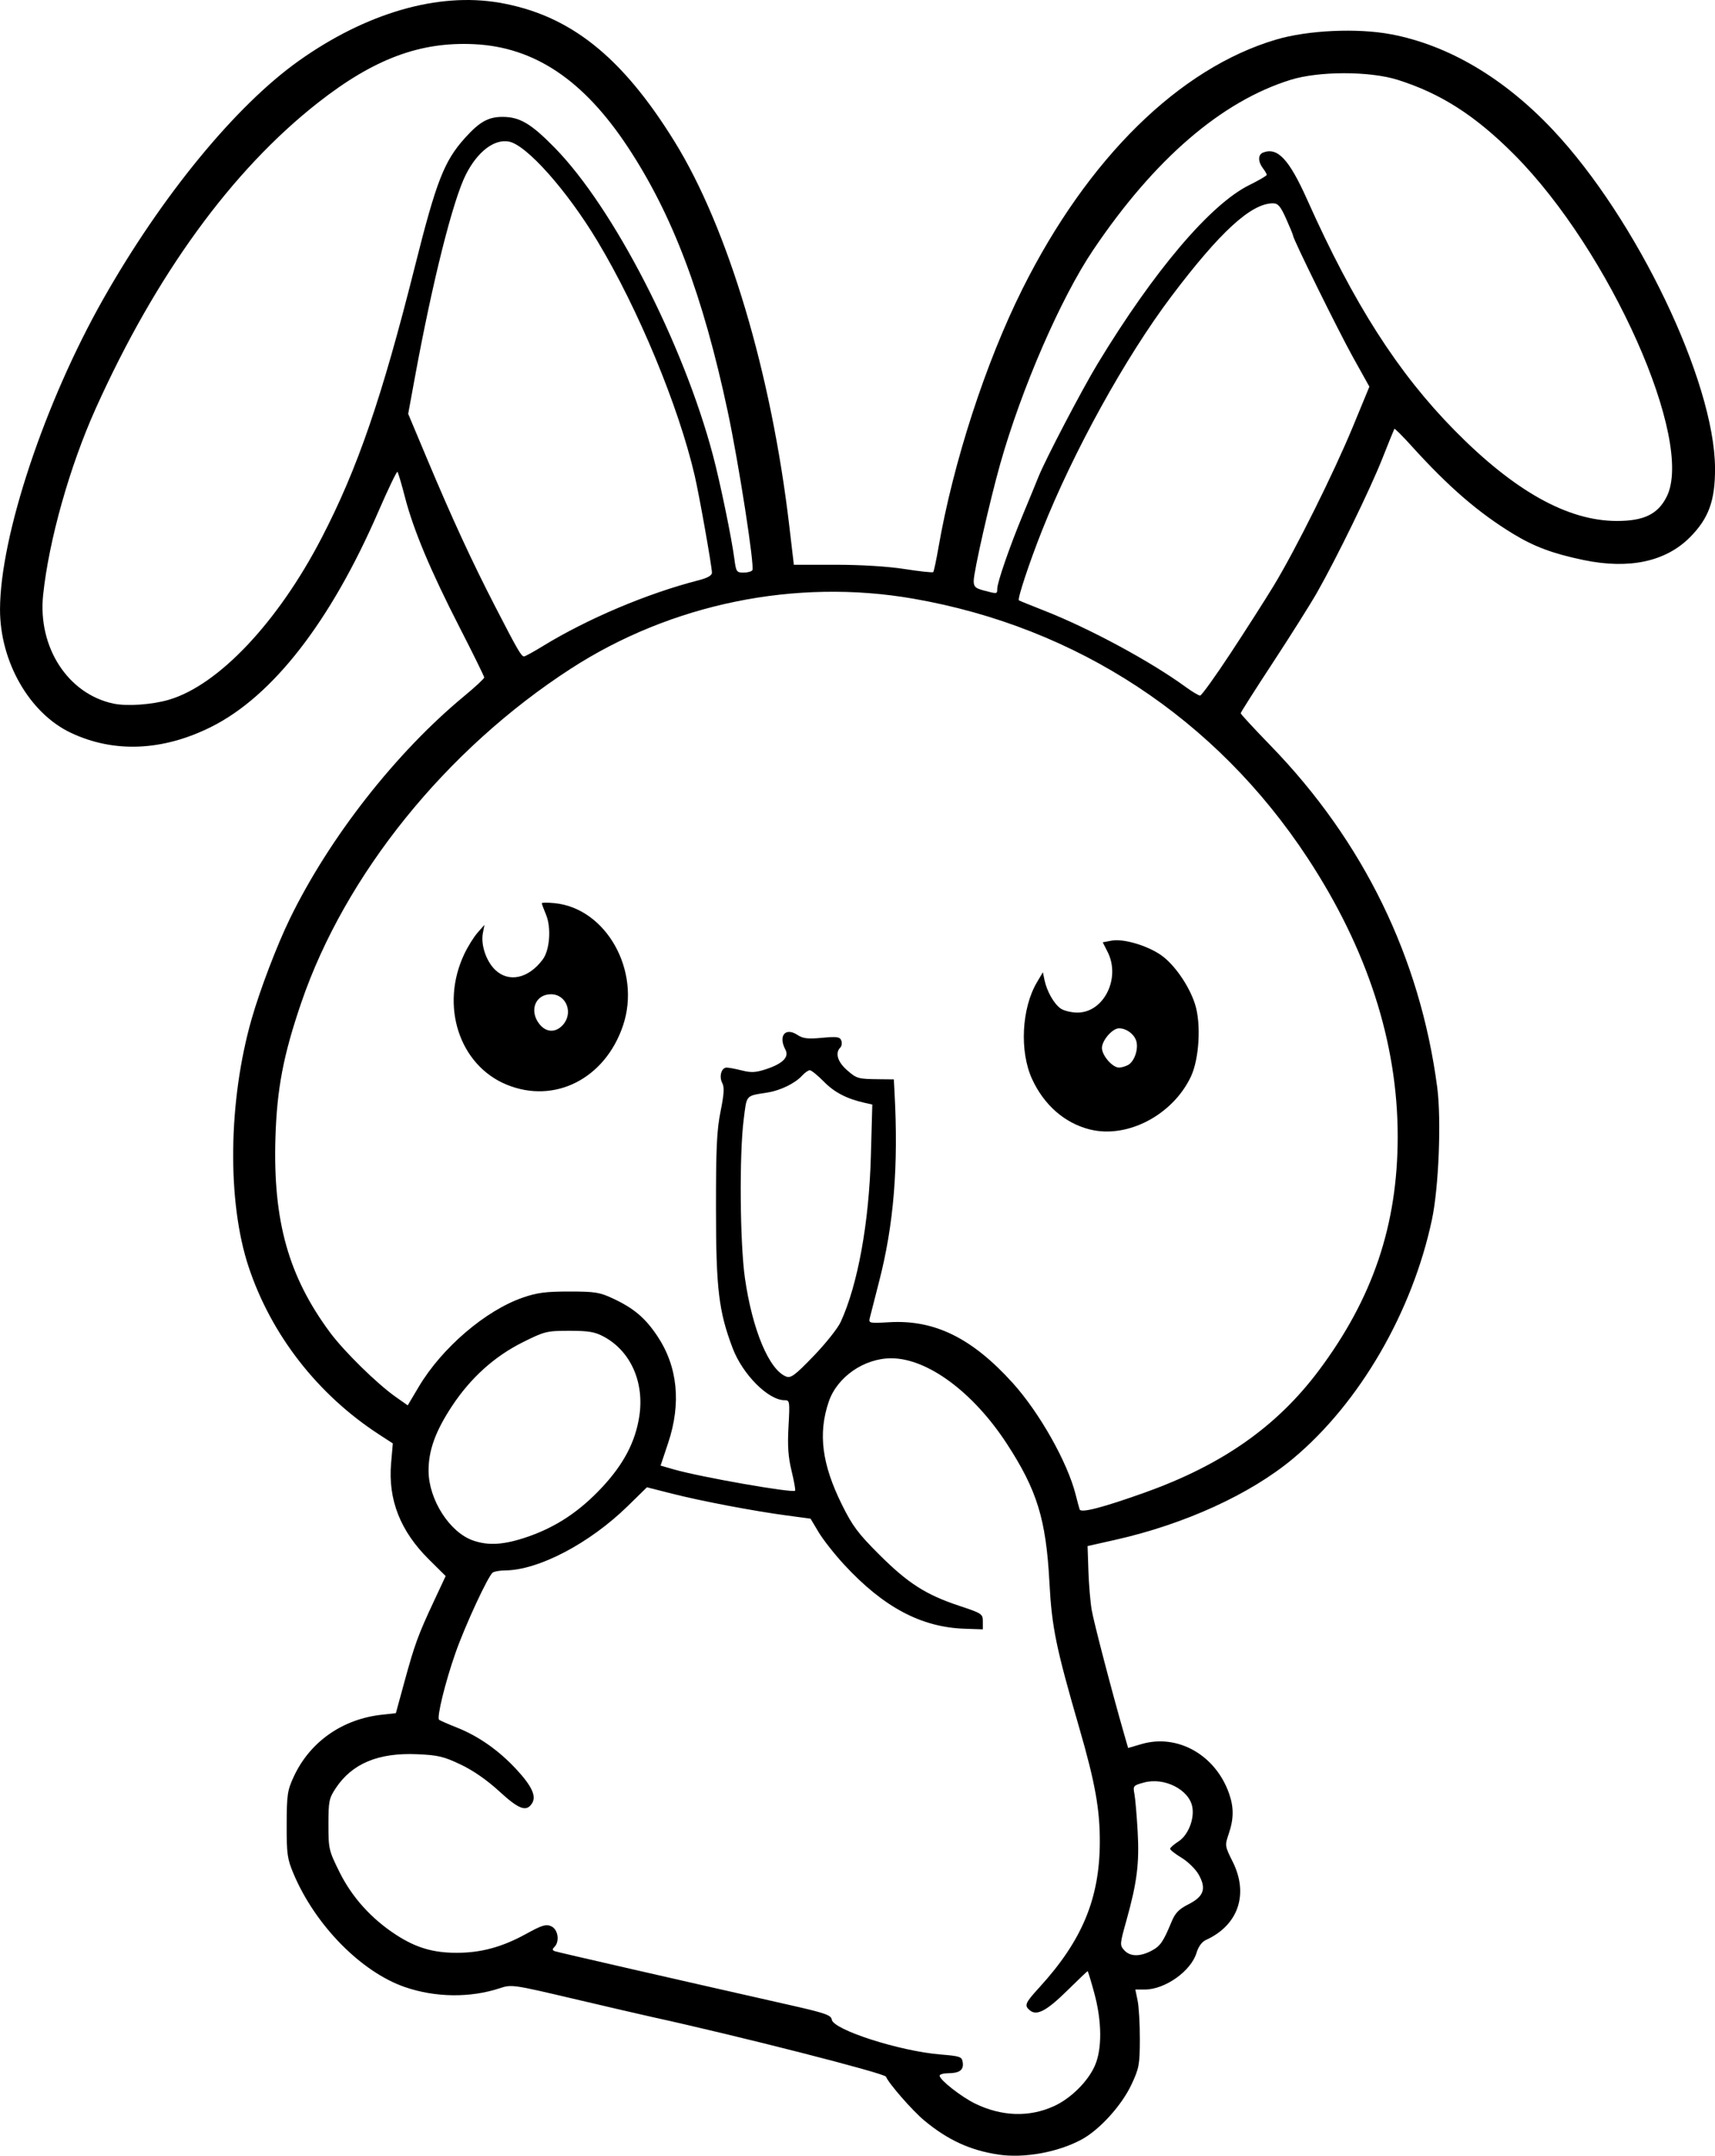 <?xml version="1.0" encoding="UTF-8" standalone="no"?>
<!-- Created with Inkscape (http://www.inkscape.org/) -->

<svg
   width="173.358mm"
   height="217.776mm"
   viewBox="0 0 173.358 217.776"
   version="1.1"
   id="svg1"
   xml:space="preserve"
   xmlns="http://www.w3.org/2000/svg"
   xmlns:svg="http://www.w3.org/2000/svg"><defs
     id="defs1" /><g
     id="layer1"
     transform="translate(-677.832,134.046)"><path
       style="fill:#000000"
       d="m 778.743,83.614 c -2.848,-0.428 -5.12,-1.474 -7.49,-3.446 -1.203,-1.001 -3.618,-3.766 -3.86,-4.418 -0.129,-0.348 -14.837,-4.099 -23.682,-6.039 -0.946,-0.207 -4.517,-1.035 -7.935,-1.839 -6.078,-1.43 -6.241,-1.453 -7.408,-1.066 -2.992,0.993 -6.531,0.952 -9.613,-0.113 -4.421,-1.527 -9.061,-6.25 -11.254,-11.454 -0.633,-1.503 -0.699,-1.976 -0.691,-4.969 0.008,-3.008 0.073,-3.444 0.71,-4.821 1.628,-3.519 4.908,-5.828 8.903,-6.267 l 1.424,-0.157 0.868,-3.175 c 1.03,-3.766 1.385,-4.738 2.967,-8.117 l 1.199,-2.561 -1.69,-1.674 c -2.897,-2.87 -4.144,-6.042 -3.825,-9.729 l 0.173,-1.996 -1.4,-0.91 C 709.953,6.843 705.261,0.823 702.974,-6.029 700.774,-12.62 700.892,-22.788 703.263,-31.088 c 0.848,-2.968 2.567,-7.474 3.874,-10.154 3.998,-8.2 10.701,-16.758 17.592,-22.46 1.128,-0.933 2.051,-1.789 2.051,-1.901 0,-0.112 -1.123,-2.394 -2.495,-5.069 -2.94,-5.732 -4.661,-9.833 -5.524,-13.167 -0.344,-1.329 -0.683,-2.474 -0.754,-2.544 -0.07,-0.07 -0.942,1.746 -1.937,4.036 -4.817,11.089 -10.667,18.621 -16.875,21.727 -4.91,2.457 -9.857,2.665 -14.219,0.596 -4.166,-1.975 -7.148,-7.174 -7.142,-12.454 0.008,-7.39 4.502,-20.892 10.443,-31.375 5.89,-10.392 13.357,-19.488 19.718,-24.019 6.827,-4.863 14.119,-6.978 20.338,-5.897 7.088,1.231 12.35,5.404 17.685,14.026 5.416,8.751 9.783,23.379 11.602,38.861 l 0.457,3.89 h 4.212 c 2.585,0 5.282,0.167 6.983,0.432 1.524,0.237 2.825,0.377 2.892,0.311 0.067,-0.066 0.305,-1.183 0.531,-2.482 1.499,-8.629 4.774,-18.702 8.5,-26.147 6.609,-13.207 15.854,-22.282 25.645,-25.174 3.201,-0.945 8.195,-1.174 11.6,-0.531 5.804,1.096 11.443,4.428 16.389,9.686 8.438,8.97 16.305,25.373 16.363,34.117 0.022,3.301 -0.636,5.111 -2.553,7.029 -2.45,2.45 -6.146,3.236 -10.733,2.282 -3.086,-0.642 -4.975,-1.343 -7.098,-2.633 -3.534,-2.147 -6.552,-4.755 -10.305,-8.902 -0.909,-1.005 -1.685,-1.779 -1.724,-1.72 -0.039,0.059 -0.589,1.417 -1.223,3.018 -1.224,3.092 -4.583,9.98 -6.58,13.494 -0.662,1.164 -2.672,4.355 -4.467,7.09 -1.795,2.735 -3.264,5.044 -3.264,5.131 0,0.087 1.365,1.563 3.032,3.28 9.371,9.651 15.109,21.412 16.833,34.505 0.43,3.269 0.158,10.109 -0.531,13.358 -1.989,9.369 -7.324,18.546 -14.042,24.153 -4.32,3.606 -10.968,6.639 -18.016,8.219 l -2.754,0.617 0.083,2.491 c 0.046,1.37 0.195,3.148 0.331,3.951 0.214,1.256 2.051,8.285 3.293,12.6 l 0.392,1.36 1.349,-0.396 c 3.644,-1.068 7.477,1.089 8.85,4.981 0.496,1.405 0.489,2.56 -0.025,4.074 -0.406,1.197 -0.401,1.232 0.397,2.83 1.639,3.28 0.567,6.414 -2.704,7.904 -0.412,0.188 -0.764,0.668 -0.953,1.3 -0.551,1.838 -3.181,3.706 -5.217,3.706 h -0.968 l 0.232,1.124 c 0.128,0.618 0.229,2.375 0.224,3.903 -0.007,2.557 -0.074,2.921 -0.845,4.568 -0.985,2.106 -3.22,4.571 -5.034,5.553 -2.396,1.297 -5.825,1.918 -8.426,1.526 z m 5.619,-4.884 c 1.705,-0.781 3.421,-2.472 4.136,-4.079 0.75,-1.682 0.726,-4.509 -0.061,-7.382 -0.329,-1.201 -0.628,-2.183 -0.664,-2.183 -0.036,0 -0.969,0.889 -2.074,1.976 -2.068,2.035 -3.068,2.564 -3.759,1.99 -0.599,-0.497 -0.503,-0.729 0.968,-2.339 4.299,-4.704 6.066,-8.934 6.096,-14.592 0.018,-3.346 -0.466,-6.056 -2.069,-11.584 -2.372,-8.181 -2.781,-10.174 -3.025,-14.742 -0.34,-6.353 -1.246,-9.298 -4.301,-13.985 -3.401,-5.218 -8.028,-8.637 -11.689,-8.637 -2.744,0 -5.464,1.887 -6.314,4.379 -1.098,3.221 -0.699,6.319 1.342,10.432 1.061,2.138 1.629,2.897 3.772,5.032 2.899,2.89 4.703,4.044 8.068,5.16 2.305,0.765 2.392,0.823 2.392,1.587 v 0.794 l -1.835,-0.062 c -4.389,-0.147 -8.195,-2.167 -12.164,-6.454 -0.973,-1.051 -2.139,-2.53 -2.593,-3.288 l -0.824,-1.378 -2.405,-0.322 c -3.369,-0.451 -8.643,-1.454 -11.616,-2.209 l -2.516,-0.639 -1.942,1.899 c -3.85,3.765 -9.013,6.474 -12.393,6.5 -0.509,0.004 -1.069,0.098 -1.244,0.21 -0.451,0.287 -2.779,5.298 -3.774,8.124 -1.028,2.92 -1.918,6.545 -1.657,6.753 0.106,0.084 0.907,0.435 1.78,0.78 2.198,0.868 4.256,2.311 6.032,4.229 1.567,1.692 2.037,2.708 1.587,3.427 -0.564,0.9 -1.32,0.627 -3.301,-1.193 -1.246,-1.145 -2.641,-2.114 -3.912,-2.718 -1.715,-0.815 -2.294,-0.953 -4.394,-1.045 -3.929,-0.172 -6.591,0.939 -8.244,3.439 -0.673,1.018 -0.733,1.315 -0.733,3.661 0,2.467 0.037,2.627 1.116,4.803 1.265,2.552 3.235,4.732 5.744,6.357 1.992,1.29 3.724,1.802 6.097,1.802 2.464,0 4.587,-0.575 6.988,-1.892 1.66,-0.911 2.048,-1.029 2.58,-0.786 0.688,0.314 0.873,1.531 0.317,2.087 -0.235,0.235 -0.22,0.339 0.066,0.436 0.334,0.114 12.012,2.787 23.658,5.416 3.647,0.823 4.244,1.029 4.311,1.485 0.151,1.031 6.841,3.181 10.961,3.523 2.047,0.17 2.197,0.223 2.28,0.813 0.108,0.76 -0.327,1.079 -1.478,1.084 -0.473,0.002 -0.86,0.114 -0.86,0.248 0,0.418 2.169,2.124 3.576,2.812 2.68,1.311 5.486,1.406 7.97,0.268 z m 9.849,-15.694 c 0.905,-0.471 1.2,-0.894 2.043,-2.931 0.372,-0.9 0.74,-1.28 1.716,-1.774 1.553,-0.787 1.826,-1.58 1.03,-2.996 -0.306,-0.545 -1.084,-1.309 -1.728,-1.699 -0.644,-0.389 -1.167,-0.8 -1.161,-0.913 0.006,-0.113 0.383,-0.443 0.838,-0.734 0.976,-0.624 1.632,-2.253 1.405,-3.49 -0.32,-1.75 -2.827,-3.021 -4.871,-2.471 -1.098,0.296 -1.135,0.34 -0.981,1.15 0.088,0.463 0.236,2.162 0.327,3.774 0.184,3.246 -0.062,5.187 -1.143,9.045 -0.663,2.365 -0.671,2.47 -0.212,2.977 0.586,0.648 1.568,0.67 2.738,0.062 z m -62.999,-41.844 c 2.872,-1 5.218,-2.562 7.473,-4.976 2.185,-2.34 3.369,-4.593 3.768,-7.169 0.534,-3.451 -0.875,-6.608 -3.598,-8.065 -0.899,-0.481 -1.524,-0.586 -3.477,-0.585 -2.275,0.001 -2.483,0.052 -4.679,1.144 -2.884,1.434 -5.297,3.61 -7.191,6.482 -1.673,2.538 -2.375,4.492 -2.355,6.561 0.027,2.876 2.12,6.149 4.466,6.985 1.581,0.564 3.203,0.454 5.594,-0.378 z m 62.397,-4.476 c 7.773,-2.779 13.299,-6.657 17.527,-12.301 5.474,-7.308 7.978,-14.724 7.98,-23.638 0.003,-9.486 -3.064,-18.958 -9.116,-28.159 -9.262,-14.081 -23.29,-23.301 -39.838,-26.182 -11.903,-2.073 -24.486,0.5 -34.654,7.086 -12.599,8.16 -22.79,20.782 -27.217,33.709 -1.819,5.311 -2.473,8.742 -2.619,13.73 -0.244,8.362 1.327,13.945 5.514,19.595 1.427,1.926 4.748,5.184 6.643,6.517 l 1.217,0.856 1.117,-1.88 c 2.332,-3.925 6.744,-7.703 10.517,-9.006 1.448,-0.5 2.332,-0.616 4.695,-0.615 2.6,0.001 3.072,0.077 4.422,0.708 2.096,0.981 3.238,1.943 4.458,3.756 2.079,3.089 2.461,6.812 1.114,10.84 l -0.763,2.282 1.338,0.385 c 2.656,0.765 12.004,2.406 12.258,2.152 0.058,-0.058 -0.101,-0.952 -0.352,-1.988 -0.347,-1.426 -0.422,-2.522 -0.312,-4.519 0.14,-2.536 0.124,-2.637 -0.402,-2.637 -1.646,0 -4.238,-2.599 -5.247,-5.262 -1.407,-3.714 -1.678,-5.975 -1.683,-14.052 -0.004,-6.168 0.081,-7.962 0.462,-9.857 0.351,-1.739 0.395,-2.45 0.179,-2.854 -0.353,-0.66 -0.1,-1.576 0.436,-1.576 0.217,0 0.915,0.131 1.552,0.292 0.942,0.237 1.403,0.21 2.467,-0.143 1.664,-0.553 2.318,-1.22 1.922,-1.961 -0.746,-1.394 -0.013,-2.293 1.214,-1.49 0.568,0.372 1.041,0.428 2.483,0.294 1.515,-0.141 1.807,-0.1 1.95,0.275 0.093,0.242 0.046,0.563 -0.104,0.714 -0.535,0.535 -0.271,1.438 0.662,2.257 1.009,0.886 1.112,0.915 3.298,0.938 l 1.455,0.015 0.065,1.191 c 0.416,7.617 -0.062,13.486 -1.574,19.315 -0.434,1.673 -0.848,3.292 -0.92,3.596 -0.126,0.533 -0.055,0.548 1.983,0.431 4.571,-0.265 8.353,1.596 12.455,6.128 2.706,2.989 5.542,8.012 6.368,11.278 0.166,0.655 0.349,1.334 0.407,1.508 0.128,0.385 2.352,-0.192 6.639,-1.725 z m -5.605,-36.658 c -2.547,-0.637 -4.642,-2.467 -5.853,-5.111 -1.274,-2.784 -1.054,-7.127 0.495,-9.751 l 0.604,-1.023 0.162,0.781 c 0.237,1.139 0.956,2.409 1.631,2.882 0.324,0.227 1.09,0.413 1.701,0.413 2.673,0 4.399,-3.482 3.044,-6.14 l -0.489,-0.96 0.9,-0.169 c 1.172,-0.22 3.562,0.477 4.979,1.452 1.344,0.924 2.854,3.098 3.45,4.962 0.635,1.988 0.43,5.54 -0.423,7.337 -1.839,3.875 -6.426,6.271 -10.201,5.326 z m 3.851,-6.511 c 0.672,-0.359 1.108,-1.72 0.807,-2.513 -0.256,-0.673 -1.008,-1.197 -1.717,-1.197 -0.662,0 -1.725,1.223 -1.725,1.984 0,0.762 1.063,1.984 1.725,1.984 0.234,0 0.644,-0.117 0.91,-0.259 z m -62.804,1.985 c -4.803,-1.975 -6.756,-7.978 -4.291,-13.191 0.356,-0.752 0.96,-1.724 1.344,-2.161 l 0.698,-0.794 -0.161,0.84 c -0.224,1.17 0.335,2.833 1.244,3.705 1.374,1.316 3.368,0.883 4.807,-1.045 0.716,-0.959 0.881,-3.218 0.332,-4.533 -0.234,-0.559 -0.425,-1.077 -0.425,-1.15 0,-0.073 0.573,-0.079 1.273,-0.011 5.242,0.504 8.801,6.858 6.933,12.378 -1.815,5.364 -6.915,7.951 -11.754,5.961 z m 5.654,-6.009 c 1.12,-1.202 0.394,-3.125 -1.18,-3.125 -1.583,0 -2.23,1.661 -1.171,3.007 0.672,0.855 1.621,0.902 2.352,0.118 z m 28.102,29.991 c 1.731,-3.759 2.869,-9.996 3.056,-16.764 l 0.145,-5.211 -0.763,-0.171 c -1.815,-0.408 -3.063,-1.053 -4.125,-2.135 -0.625,-0.636 -1.267,-1.158 -1.426,-1.159 -0.159,-0.001 -0.517,0.249 -0.794,0.555 -0.681,0.753 -2.157,1.479 -3.427,1.685 -2.32,0.376 -2.138,0.174 -2.466,2.733 -0.449,3.503 -0.38,12.49 0.123,16.011 0.75,5.244 2.453,9.304 4.179,9.963 0.471,0.18 0.901,-0.143 2.763,-2.073 1.213,-1.257 2.444,-2.802 2.734,-3.433 z M 694.932,-63.363 c 5,-1.485 10.984,-7.822 15.388,-16.296 3.648,-7.019 6.113,-14.183 9.459,-27.497 2.158,-8.587 2.946,-10.607 5.044,-12.941 1.475,-1.64 2.363,-2.14 3.802,-2.14 1.746,0 2.879,0.669 5.281,3.119 5.943,6.063 12.989,19.747 15.994,31.068 0.731,2.755 1.889,8.348 2.164,10.462 0.17,1.303 0.227,1.389 0.925,1.389 0.409,0 0.812,-0.11 0.895,-0.244 0.241,-0.389 -1.377,-10.806 -2.488,-16.021 -2.503,-11.75 -5.57,-19.865 -10.096,-26.719 -4.475,-6.776 -9.433,-10.099 -15.513,-10.398 -5.488,-0.269 -10.154,1.475 -15.81,5.909 -8.715,6.833 -16.404,17.411 -22.488,30.937 -2.614,5.812 -4.722,13.292 -5.298,18.803 -0.551,5.273 2.509,9.994 7.108,10.966 1.372,0.29 3.927,0.11 5.634,-0.397 z m 107.3,-4.706 c 1.554,-2.362 3.512,-5.425 4.352,-6.807 2.211,-3.642 6.081,-11.413 8.005,-16.073 l 1.665,-4.034 -1.646,-2.954 c -1.488,-2.671 -6.074,-11.969 -6.074,-12.317 0,-0.078 -0.314,-0.842 -0.698,-1.697 -0.57,-1.269 -0.814,-1.554 -1.331,-1.554 -2.2,0 -5.35,2.884 -10.262,9.393 -4.649,6.161 -9.919,15.697 -13.087,23.68 -1.277,3.217 -2.492,6.883 -2.332,7.035 0.034,0.032 1.193,0.503 2.575,1.046 4.595,1.805 10.735,5.117 14.287,7.707 0.655,0.477 1.31,0.868 1.455,0.869 0.146,4.12e-4 1.536,-1.931 3.09,-4.293 z m -69.506,-0.718 c 4.504,-2.757 10.553,-5.313 15.682,-6.627 0.942,-0.241 1.389,-0.491 1.389,-0.775 0,-0.609 -1.274,-7.783 -1.737,-9.782 -1.625,-7.015 -5.697,-16.832 -9.837,-23.718 -3.084,-5.129 -7.17,-9.72 -8.949,-10.054 -1.482,-0.278 -3.163,1.005 -4.341,3.314 -1.305,2.558 -3.375,10.778 -5.162,20.503 l -0.678,3.688 1.896,4.514 c 2.544,6.058 4.526,10.352 6.92,14.995 2.248,4.359 2.618,4.998 2.897,4.998 0.108,0 0.972,-0.475 1.92,-1.055 z m 45.911,-5.775 c 0,-0.651 1.291,-4.37 2.634,-7.59 0.607,-1.455 1.293,-3.122 1.525,-3.704 0.695,-1.745 4.4,-8.825 5.991,-11.449 5.693,-9.388 11.411,-16.117 15.341,-18.051 0.969,-0.477 1.758,-0.94 1.753,-1.029 -0.005,-0.089 -0.183,-0.393 -0.397,-0.676 -0.508,-0.671 -0.494,-1.373 0.03,-1.575 1.469,-0.564 2.626,0.679 4.471,4.802 4.695,10.49 9.142,17.441 14.885,23.27 6.038,6.127 11.424,9.136 16.371,9.148 2.755,0.007 4.172,-0.678 5.063,-2.445 2.837,-5.625 -5.728,-24.842 -15.402,-34.559 -3.927,-3.944 -7.434,-6.192 -11.797,-7.563 -2.829,-0.889 -7.966,-0.886 -10.826,0.006 -6.991,2.179 -13.767,8.018 -19.945,17.187 -3.278,4.864 -7.237,13.97 -9.396,21.611 -1.045,3.698 -2.678,10.895 -2.68,11.814 -0.002,0.588 0.159,0.744 0.99,0.965 1.394,0.37 1.389,0.371 1.389,-0.161 z"
       id="path324" /></g></svg>
